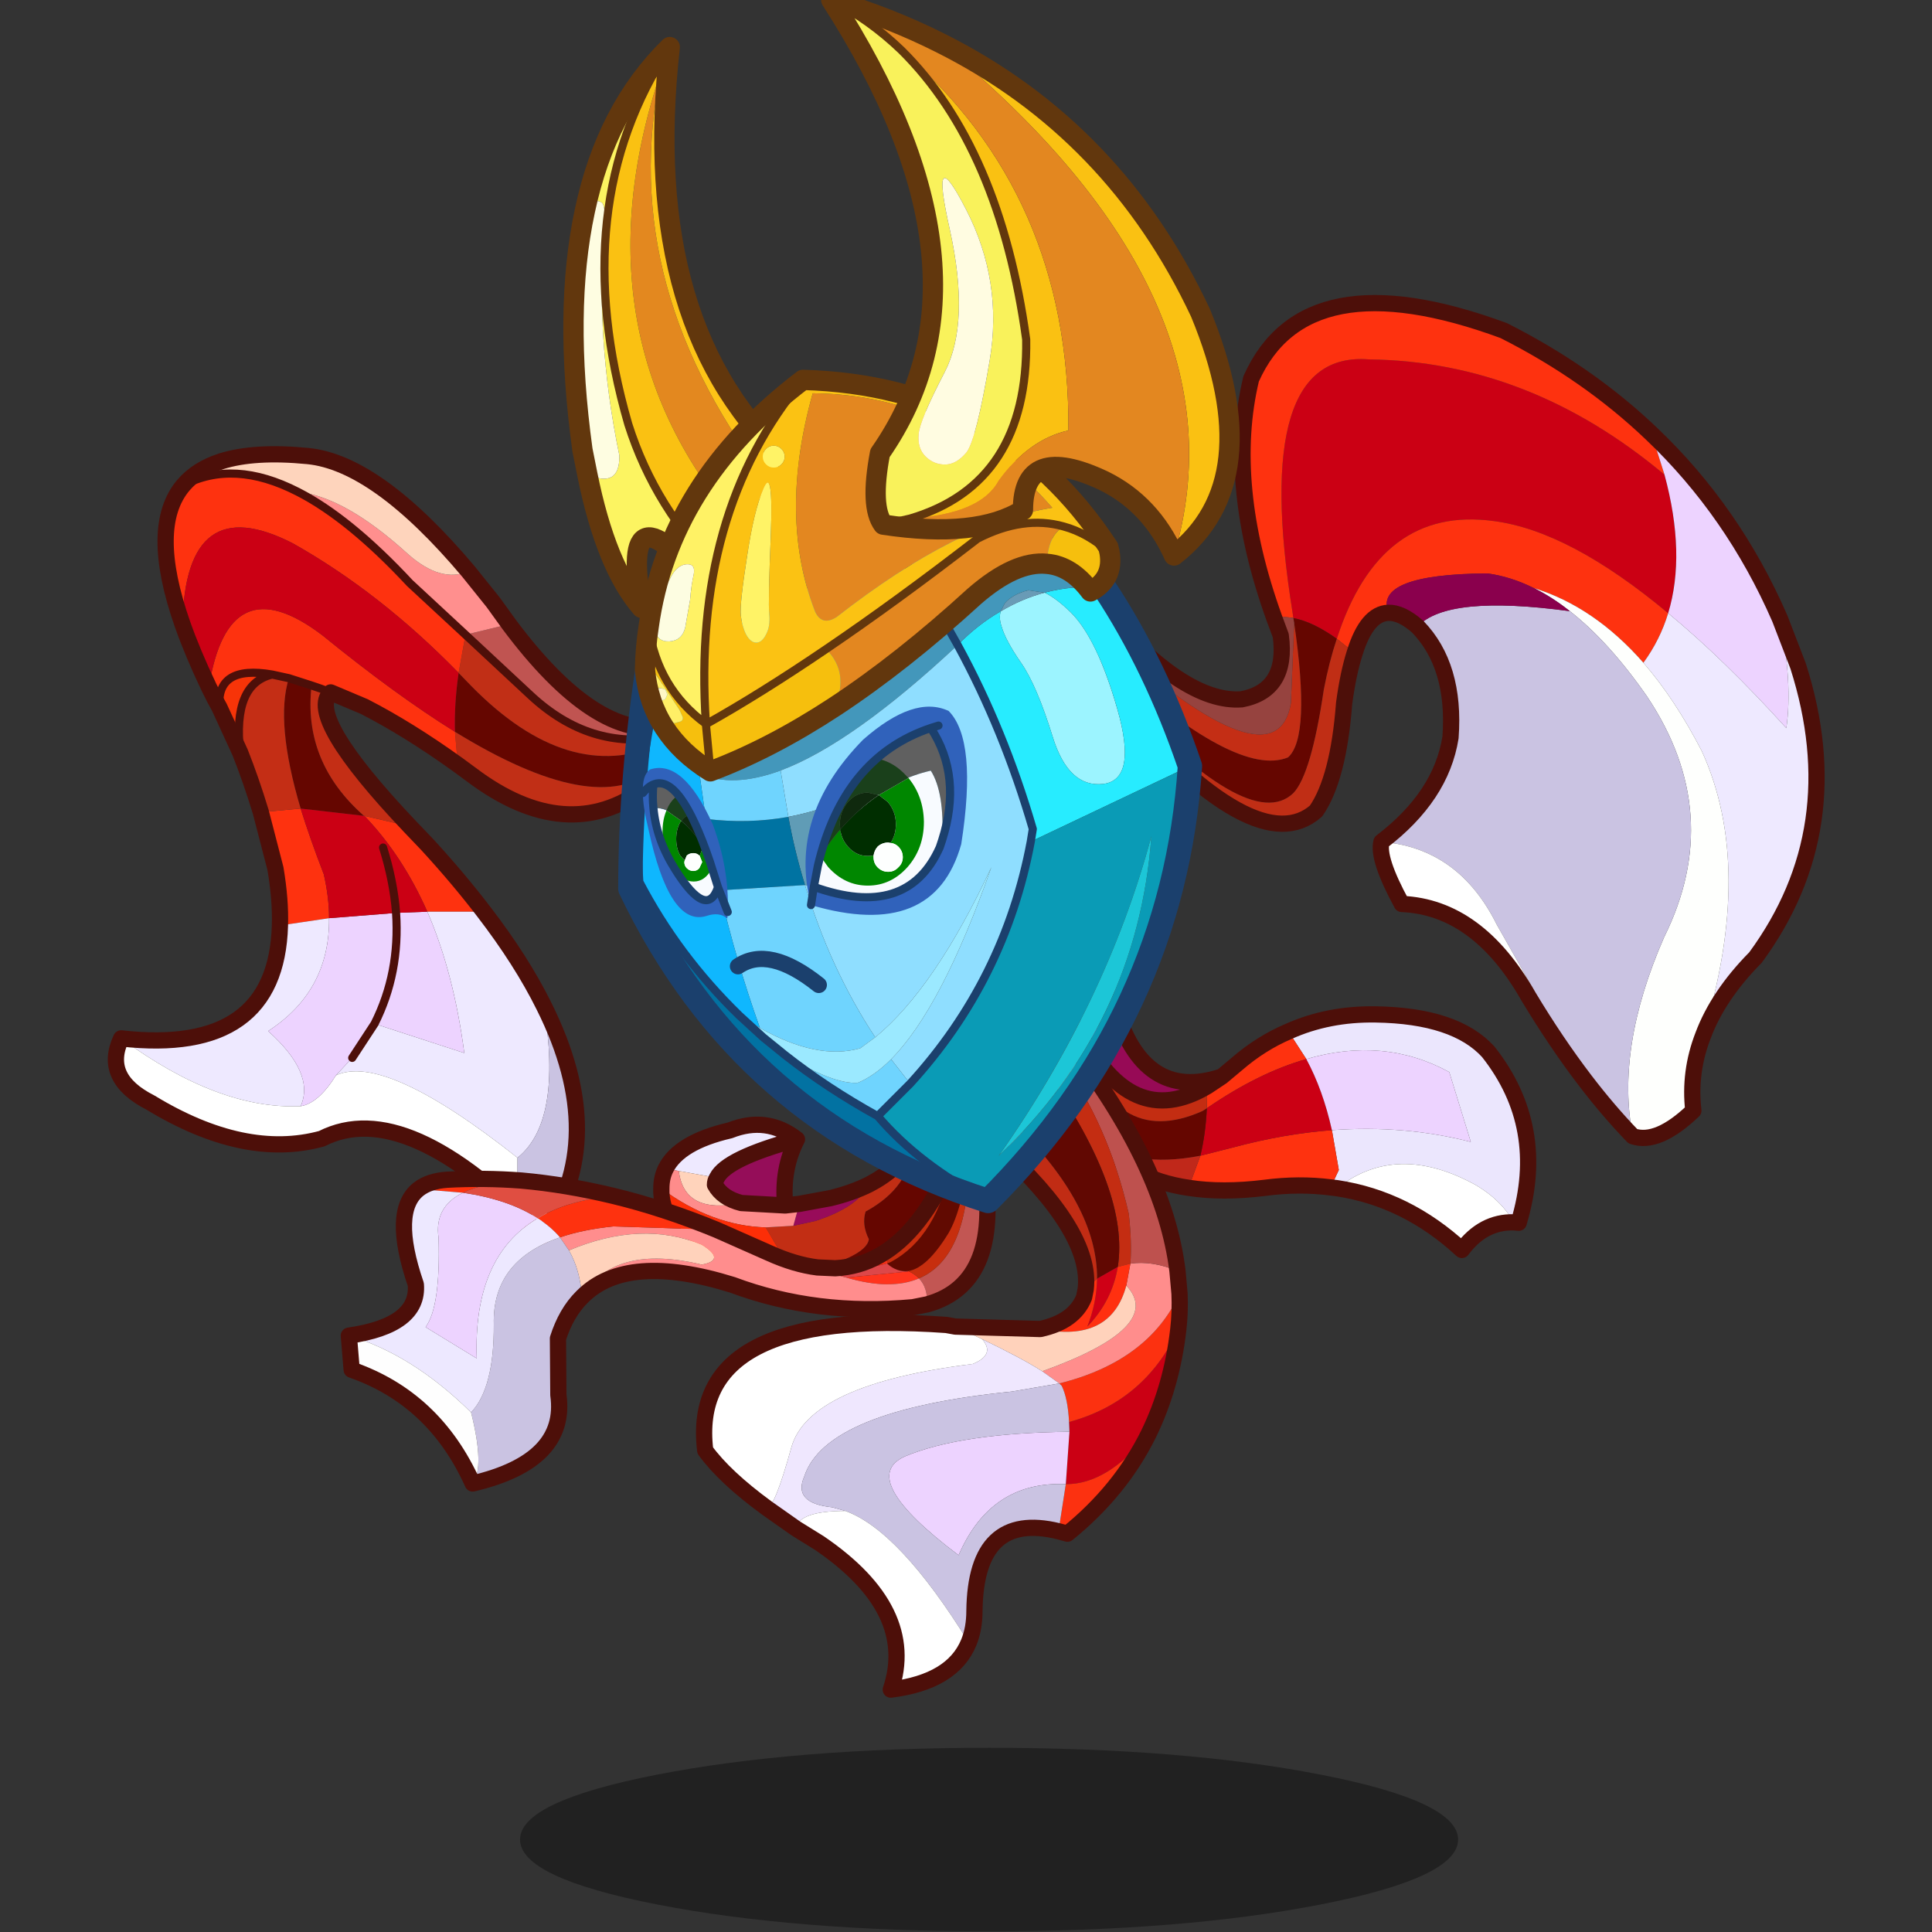<svg xmlns:ffdec="https://www.free-decompiler.com/flash" xmlns:xlink="http://www.w3.org/1999/xlink" ffdec:objectType="frame" height="90" width="90" xmlns="http://www.w3.org/2000/svg"><rect width="100%" height="100%" fill="#333333" stroke="none"/><use ffdec:characterId="21" height="91.75" transform="translate(-.45 -.7)" width="90.45" xlink:href="#a"/><defs><g id="a" transform="translate(.45 .7)"><use ffdec:characterId="5" height="90" width="90" xlink:href="#b"/><use ffdec:characterId="20" height="154.7" transform="matrix(.593 0 0 .593 -.443 -.712)" width="144.65" xlink:href="#c"/></g><g id="c" transform="translate(9.85 1.2)"><use ffdec:characterId="6" height="22.6" transform="translate(31.75 137.3) scale(.638)" width="115.5" xlink:href="#d"/><use ffdec:characterId="7" height="33.1" transform="translate(73.612 77.712) scale(.638)" width="59.5" xlink:href="#e"/><use ffdec:characterId="8" height="21.35" transform="translate(42.212 87.712) scale(.638)" width="39.65" xlink:href="#f"/><use ffdec:characterId="9" height="98.25" transform="translate(-.638 35.062) scale(.638)" width="69.7" xlink:href="#g"/><use ffdec:characterId="10" height="43.75" transform="translate(17.662 89.262) scale(.638)" width="80.65" xlink:href="#h"/><use ffdec:characterId="11" height="81.75" transform="translate(45.562 81.212) scale(.638)" width="60.6" xlink:href="#i"/><use ffdec:characterId="12" height="104.8" transform="translate(76.612 23.162) scale(.638)" width="90.3" xlink:href="#j"/><use ffdec:characterId="13" height="71.55" transform="translate(35.152 2.902) scale(.638)" width="29.55" xlink:href="#k"/><use ffdec:characterId="14" height="103.85" transform="translate(39.46 29.045) scale(.638)" width="71.9" xlink:href="#l"/><use ffdec:characterId="15" height="21.2" transform="translate(42.166 57.192) scale(.638)" width="36.65" xlink:href="#m"/><clipPath id="n" transform="translate(41.4 55.5) scale(.638)"><path d="m36.85 16.45-.3.9q-4 8.95-15.5 4.85l.5-2.6Q27 9.8 35.45 7.9q1.7 2.7 1.4 8.55M8.25 19.1l1 3.15Q7.9 26.3 4 20.1q-2.35-3.7-2.7-7.6 3.4-.25 6.95 6.6" fill="#f8fbff" fill-rule="evenodd"/><path d="M21.55 19.6Q24.7 6.25 35.45 2.65q3.9 5.95 1.4 13.8.3-5.85-1.4-8.55Q27 9.8 21.55 19.6m-13.3-.5Q4.7 12.25 1.3 12.5q-.15-1.45 0-2.9 3.25-1.35 6.95 9.5" fill="#606060" fill-rule="evenodd"/></clipPath><g clip-path="url(#n)"><use ffdec:characterId="16" height="15.75" transform="translate(42.932 59.522) scale(.638)" width="32.2" xlink:href="#o"/></g><use ffdec:characterId="17" height="26.1" transform="translate(41.08 55.5) scale(.638)" width="40.4" xlink:href="#p"/><use ffdec:characterId="18" height="70.9" transform="translate(55.402 -.798) scale(.638)" width="51.55" xlink:href="#q"/></g><g id="e"><path d="M28 4.2Q32.9 2 38.75 2.1q9.8.15 13.85 4.6 7.3 9.25 3.75 21.05l-.6-.05q-1.55-2.75-4.7-4.6-9.75-5.35-17.05.4l-.8-.1 1-2.15-.85-4.9q8.95-.65 17.1 1.45L47.8 9.2q-8.05-4.4-17.6-1.6L28 4.2" fill="#ebe6fd" fill-rule="evenodd" transform="translate(1 1)"/><path d="M55.75 27.7q-3.8-.1-6.4 3.4-6.8-6.3-15.35-7.6 7.3-5.75 17.05-.4 3.15 1.85 4.7 4.6" fill="#fff" fill-rule="evenodd" transform="translate(1 1)"/><path d="m19.8 9.75 1.85-1.55q2.95-2.55 6.35-4l2.2 3.4q-5.85 1.65-12.25 6.05l.05-2.7 1.8-1.2M33.2 23.4q-3.9-.5-8.1.05-5.25.65-9.4 0l1.45-3.95 3.95-1q6.3-1.7 12.25-2.15l.85 4.9-1 2.15" fill="#fe320f" fill-rule="evenodd" transform="translate(1 1)"/><path d="M30.2 7.6q2.05 3.8 3.15 8.75-5.95.45-12.25 2.15l-3.95 1q.65-2.65.8-5.85 6.4-4.4 12.25-6.05" fill="#cb0014" fill-rule="evenodd" transform="translate(1 1)"/><path d="M33.35 16.35q-1.1-4.95-3.15-8.75 9.55-2.8 17.6 1.6l2.65 8.6q-8.15-2.1-17.1-1.45" fill="#edd3ff" fill-rule="evenodd" transform="translate(1 1)"/><path d="M6.6 1q3.45 12 13.2 8.75l-1.8 1.2Q8.6 16.55 2.3 4.1L6.6 1" fill="#970a56" fill-rule="evenodd" transform="translate(1 1)"/><path d="m4.4 17.25-.15-.2q-1.05-1.4-1.8-3.1L0 5.7l2-1.4Q6.3 18.95 17.4 14l.55-.35q-.15 3.2-.8 5.85-8.6 1.65-12.75-2.25" fill="#650600" fill-rule="evenodd" transform="translate(1 1)"/><path d="m2 4.3.3-.2Q8.6 16.55 18 10.95l-.05 2.7-.55.35Q6.3 18.95 2 4.3" fill="#c32d12" fill-rule="evenodd" transform="translate(1 1)"/><path d="M15.7 23.45q-7.45-1.1-11.3-6.2 4.15 3.9 12.75 2.25l-1.45 3.95" fill="#c0281a" fill-rule="evenodd" transform="translate(1 1)"/><path d="m7.3 1 .3 1q3.45 12 13.2 8.75l1.85-1.55q2.95-2.55 6.35-4Q33.9 3 39.75 3.1q9.8.15 13.85 4.6 7.3 9.25 3.75 21.05l-.6-.05q-3.8-.1-6.4 3.4-6.8-6.3-15.35-7.6l-.8-.1q-3.9-.5-8.1.05-5.25.65-9.4 0-7.45-1.1-11.3-6.2m-.15-.2q-1.05-1.4-1.8-3.1L1 6.7l2-1.4.3-.2L7.6 2M19 11.95l1.8-1.2m-1.8 1.2Q9.6 17.55 3.3 5.1" fill="none" stroke="#4d0f09" stroke-linecap="round" stroke-linejoin="round" stroke-width="2"/></g><g id="f"><path d="m30.9 2.6.95-1.9 5.8 4.65q-2.7 15.2-18.05 13.9l-2.85.1-.5-.9q9-2 9.3-4.35-.9-1.8-.4-3.4 5.5-3 5.75-8.1" fill="#650600" fill-rule="evenodd" transform="translate(1 1)"/><path d="M25.6 7.35q3.45-1.8 5.3-4.75-.25 5.1-5.75 8.1-.5 1.6.4 3.4-.3 2.35-9.3 4.35l-3.4-5.8 3.4-.2 2.75-.6q5.2-1.7 6.6-4.5" fill="#c22e14" fill-rule="evenodd" transform="translate(1 1)"/><path d="m17 9.75 3.8-.7q2.7-.65 4.8-1.7-1.4 2.8-6.6 4.5l-2.75.6.75-2.7" fill="#980b5a" fill-rule="evenodd" transform="translate(1 1)"/><path d="M16.7 1.8q-1.9 3.7-1.45 8.15l-5.4-.3Q7.5 9.05 6.6 7.4q0-.45.25-.85 1.2-2.4 9.85-4.75" fill="#950d59" fill-rule="evenodd" transform="translate(1 1)"/><path d="M.55 5.4Q2.2 2.15 8.45.7 13-1.1 16.7 1.8 8.05 4.15 6.85 6.55l-4.7-.85-1.6-.3" fill="#eee9ff" fill-rule="evenodd" transform="translate(1 1)"/><path d="M6.85 6.55q-.25.4-.25.85.9 1.65 3.25 2.25Q2.8 11.1 2.15 5.7l4.7.85" fill="#ffd3bb" fill-rule="evenodd" transform="translate(1 1)"/><path d="M0 7.85Q0 6.5.55 5.4l1.6.3q.65 5.4 7.7 3.95l5.4.3 1.75-.2-.75 2.7-3.4.2Q6.2 12.45 0 7.85" fill="#fe8c8b" fill-rule="evenodd" transform="translate(1 1)"/><path d="M16.75 19.35Q2.4 19.35.3 10.1-.05 8.9 0 7.85q6.2 4.6 12.85 4.8l3.4 5.8.5.9" fill="#fc2e07" fill-rule="evenodd" transform="translate(1 1)"/><path d="m31.9 3.6.95-1.9 5.8 4.65q-2.7 15.2-18.05 13.9l-2.85.1Q3.4 20.35 1.3 11.1.95 9.9 1 8.85q0-1.35.55-2.45 1.65-3.25 7.9-4.7Q14-.1 17.7 2.8q-1.9 3.7-1.45 8.15l1.75-.2 3.8-.7q2.7-.65 4.8-1.7 3.45-1.8 5.3-4.75m-21.05 7.05 5.4.3m-8.4-3.4q-.25.4-.25.85.9 1.65 3.25 2.25m-3-3.1q1.2-2.4 9.85-4.75" fill="none" stroke="#4d0f09" stroke-linecap="round" stroke-linejoin="round" stroke-width="2"/></g><g id="g"><path d="m21.3 27.55 2.8.9q-1.1 9.4 6.45 16.05l-7.8-.9Q19.6 33 21.3 27.55m45.85 8.1-.85 3.1q-7.15 6.1-24.55-4.6-.1-3.4.45-7.25l1.6 1.65q11.95 12.15 23.35 7.1" fill="#650600" fill-rule="evenodd" transform="translate(1 1)"/><path d="m43.05 22.2 5.35-1.3q10.7 14.35 19.3 12.6l-.3 1.25q-9 1.75-16.35-5.1l-8-7.45" fill="#c05451" fill-rule="evenodd" transform="translate(1 1)"/><path d="m42.1 38.2-.35-4.05q17.4 10.7 24.55 4.6l-.5 1.9Q56.2 48.3 44.55 40l-2.45-1.8m25.3-3.45-.25.9q-11.4 5.05-23.35-7.1l-1.6-1.65.85-4.7 8 7.45q7.35 6.85 16.35 5.1" fill="#c12f16" fill-rule="evenodd" transform="translate(1 1)"/><path d="M22.4 4.6q6.35 3.25 13.8 11.25l6.85 6.35-.85 4.7Q32.55 17 21.8 10.95 8.55 4.15 8.2 20.9 4 8.9 8.3 3.8q6.2-3.25 14.1.8m19.7 33.6q-6.05-4.35-11.5-7.15l-4.15-1.75q-1.25-.5-2.35-.85l-2.8-.9-2.05-.45q-6.9-1.2-6.5 4.05l-.6-1.1-.7-1.4q2.4-15.15 13.95-6.4 9.1 7.4 16.35 11.9l.35 4.05m-5.9 7.6 2.15 2.25q3.9 4.25 6.95 8.25h-6.95q-3.05-6.9-7.75-11.8l5.6 1.3M20.2 58q.1-3.15-.55-7l-1.8-6.95 4.9-.45q1.15 3.7 2.85 8.1.65 2.85.65 5.4l-6.05.9" fill="#fe320f" fill-rule="evenodd" transform="translate(1 1)"/><path d="M45.3 56.3q4.65 6.05 7.4 11.6 2.3 14.25-3.25 18.7Q33.1 73.65 27.1 76.45l2-2.15 2.75-4.2 11.05 3.6q-1.3-9.9-4.55-17.4h6.95M.65 71.9Q19.75 74.05 20.2 58l6.05-.9q.1 8.95-7.5 13.9 5.8 5.2 4 9.25Q12.6 80.7.65 71.9" fill="#eee9ff" fill-rule="evenodd" transform="translate(1 1)"/><path d="M52.45 96.25q-16.7-17.3-27.1-12-9.5 2.6-21.1-4.45-5.9-3-3.6-7.9 11.95 8.8 22.1 8.35 2.2-.35 4.35-3.8 6-2.8 22.35 10.15v4.65l3 5" fill="#fff" fill-rule="evenodd" transform="translate(1 1)"/><path d="m26.25 57.1 8.25-.65 3.85-.15q3.25 7.5 4.55 17.4l-11.05-3.6-2.75 4.2-2 2.15q-2.15 3.45-4.35 3.8 1.8-4.05-4-9.25 7.6-4.95 7.5-13.9m5.6 13Q35 63.85 34.5 56.45q.5 7.4-2.65 13.65" fill="#edd3ff" fill-rule="evenodd" transform="translate(1 1)"/><path d="M41.75 34.15q-7.25-4.5-16.35-11.9-11.55-8.75-13.95 6.4-2-4.2-3.25-7.75.35-16.75 13.6-9.95Q32.55 17 42.2 26.9q-.55 3.85-.45 7.25M30.55 44.5h.05q4.7 4.9 7.75 11.8l-3.85.15-8.25.65q0-2.55-.65-5.4-1.7-4.4-2.85-8.1l7.8.9m2.35 3.9q1.3 4.15 1.6 8.05-.3-3.9-1.6-8.05" fill="#cb0014" fill-rule="evenodd" transform="translate(1 1)"/><path d="m19.25 27.1 2.05.45Q19.6 33 22.75 43.6l-4.9.45q-1.2-3.95-2.55-7.35-.95-8.45 3.95-9.6m4.85 1.35q1.1.35 2.35.85-3.1 2.95 9.75 16.5l-5.6-1.3h-.05Q23 37.85 24.1 28.45" fill="#c42e15" fill-rule="evenodd" transform="translate(1 1)"/><path d="M12.75 31.15q-.4-5.25 6.5-4.05-4.9 1.15-3.95 9.6l-2.55-5.55" fill="#f73408" fill-rule="evenodd" transform="translate(1 1)"/><path d="M22.4 4.6q5.8.6 13.55 7.65 4.05 3.6 7.45 2.15l3.05 3.8 1.95 2.7-5.35 1.3-6.85-6.35q-7.45-8-13.8-11.25" fill="#ff8f8e" fill-rule="evenodd" transform="translate(1 1)"/><path d="M43.4 14.4q-3.4 1.45-7.45-2.15Q28.2 5.2 22.4 4.6 14.5.55 8.3 3.8q1.7-2 4.65-2.95 4.1-1.3 10.7-.65 8.5.85 19.75 14.2" fill="#fed4bc" fill-rule="evenodd" transform="translate(1 1)"/><path d="M52.7 67.9q8.25 16.5-.25 28.35l-3-5V86.6Q55 82.15 52.7 67.9" fill="#cac3e2" fill-rule="evenodd" transform="translate(1 1)"/><path d="m49.4 21.9-1.95-2.7-3.05-3.8Q33.15 2.05 24.65 1.2q-6.6-.65-10.7.65Q11 2.8 9.3 4.8 5 9.9 9.2 21.9q1.25 3.55 3.25 7.75l.7 1.4.6 1.1 2.55 5.55q1.35 3.4 2.55 7.35l1.8 6.95q.65 3.85.55 7-.45 16.05-19.55 13.9-2.3 4.9 3.6 7.9 11.6 7.05 21.1 4.45 10.4-5.3 27.1 12 8.5-11.85.25-28.35-2.75-5.55-7.4-11.6-3.05-4-6.95-8.25L37.2 46.8q-12.85-13.55-9.75-16.5l4.15 1.75q5.45 2.8 11.5 7.15l2.45 1.8q11.65 8.3 21.25.65l.5-1.9.85-3.1.25-.9.3-1.25q-8.6 1.75-19.3-12.6" fill="none" stroke="#4d0f09" stroke-linecap="round" stroke-linejoin="round" stroke-width="2"/><path d="M22.4 4.6q6.35 3.25 13.8 11.25l6.85 6.35 8 7.45q7.35 6.85 16.35 5.1M8.3 3.8q6.2-3.25 14.1.8m-9.65 26.55q-.4-5.25 6.5-4.05l2.05.45 2.8.9q1.1.35 2.35.85M15.3 36.7q-.95-8.45 3.95-9.6M34.5 56.45q-.3-3.9-1.6-8.05m-1.05 21.7-2.75 4.2m5.4-17.85q.5 7.4-2.65 13.65" fill="none" stroke="#4d0f09" stroke-linecap="round" stroke-linejoin="round" transform="translate(1 1)"/></g><g id="h"><path d="m76.35 1.3 1.65.55q2.8 15.2-6.8 17.85.1-2.05-1-3.2 6.25-2.65 6.15-15.2" fill="#c25653" fill-rule="evenodd" transform="translate(1 1)"/><path d="M74.15 2.4 75.1 0l1.25 1.3q-.75 6.55-2.5 9.6-2.65 4.35-5 4.7-1.35.15-2.55-.9l.4-.2q5.8-3.1 7.45-12.1" fill="#610a01" fill-rule="evenodd" transform="translate(1 1)"/><path d="m61.25 16.4 7.6-.75.05-.05q.75.35 1.3.9-3.5 1.5-8.95-.1" fill="#ff341d" fill-rule="evenodd" transform="translate(1 1)"/><path d="M65.3 13.7q5.2-2.9 8.85-11.3-1.65 9-7.45 12.1l-.4.15q0-1-1-.95m3.55 1.9q2.35-.35 5-4.7 1.75-3.05 2.5-9.6.1 12.55-6.15 15.2-.55-.55-1.3-.9h-.05" fill="#c72e0e" fill-rule="evenodd" transform="translate(1 1)"/><path d="M59.9 15.25q2.9-.15 5.4-1.55 1-.05 1 .95-3.05.85-6.4.6" fill="#f63015" fill-rule="evenodd" transform="translate(1 1)"/><path d="m57.7 15.15 2.2.1q3.35.25 6.4-.6v.05q1.2 1.05 2.55.9v.05l-7.6.75-.6-.15-2.95-1.1" fill="#dd4749" fill-rule="evenodd" transform="translate(1 1)"/><path d="m71.2 19.7-1.75.35q-11.9 1.1-22.2-2.75-13-4.05-18.5 1.45 3.85-6.55 14.7-3.95 3.05-.55 0-2.45-7.4-3.05-16.35.7l-1.1-1.6q2.75-.95 6.55-1.35l12.7.4 6.55 2.9q3.1 1.4 5.9 1.75l2.95 1.1.6.15q5.45 1.6 8.95.1 1.1 1.15 1 3.2" fill="#ff8d8d" fill-rule="evenodd" transform="translate(1 1)"/><path d="m28.75 18.75-.05.05q-.2-3.3-1.6-5.75 8.95-3.75 16.35-.7 3.05 1.9 0 2.45-10.85-2.6-14.7 3.95" fill="#ffd2bb" fill-rule="evenodd" transform="translate(1 1)"/><path d="M8.6 5.5q1.3-1 3.5-1.15 4.5-.25 9.15.1-4.65.25-7.2 1.5L8.6 5.5m24 .85q6.2 1.5 12.65 4.15l-12.7-.4q-3.8.4-6.55 1.35-1.15-1.35-2.75-2.35Q27 6.85 32.6 6.35" fill="#fe320f" fill-rule="evenodd" transform="translate(1 1)"/><path d="M28.7 18.8q-1.95 1.95-2.95 5.1l.05 6.95q1.15 8.15-10.55 10.9 1.5-2-.2-8.75 2.85-3 2.8-10.85-.2-7.85 8.15-10.7l1.1 1.6q1.4 2.45 1.6 5.75" fill="#cac3e2" fill-rule="evenodd" transform="translate(1 1)"/><path d="M0 23.55q8.65-1.25 8.25-6.3Q5.15 8.2 8.6 5.5l5.45.45q-3.55 1.75-3 5.55.25 8.5-1.6 11l6.3 3.85Q15.3 13.8 23.25 9.1q1.6 1 2.75 2.35-8.35 2.85-8.15 10.7Q17.9 30 15.05 33 7.8 25.85 0 23.55" fill="#ede8ff" fill-rule="evenodd" transform="translate(1 1)"/><path d="M14.05 5.95q5.7.85 9.2 3.15-7.95 4.7-7.5 17.25l-6.3-3.85q1.85-2.5 1.6-11-.55-3.8 3-5.55" fill="#edd3ff" fill-rule="evenodd" transform="translate(1 1)"/><path d="M21.25 4.45q5.55.5 11.35 1.9-5.6.5-9.35 2.75-3.5-2.3-9.2-3.15 2.55-1.25 7.2-1.5" fill="#e04e41" fill-rule="evenodd" transform="translate(1 1)"/><path d="M15.25 41.75q-4.7-10.45-14.9-14L0 23.55q7.8 2.3 15.05 9.45 1.7 6.75.2 8.75" fill="#fefefe" fill-rule="evenodd" transform="translate(1 1)"/><path d="M75.15 3.4 76.1 1l1.25 1.3 1.65.55q2.8 15.2-6.8 17.85l-1.75.35q-11.9 1.1-22.2-2.75-13-4.05-18.5 1.45l-.05.05q-1.95 1.95-2.95 5.1l.05 6.95q1.15 8.15-10.55 10.9-4.7-10.45-14.9-14L1 24.55q8.65-1.25 8.25-6.3Q6.15 9.2 9.6 6.5q1.3-1 3.5-1.15 4.5-.25 9.15.1 5.55.5 11.35 1.9 6.2 1.5 12.65 4.15l6.55 2.9q3.1 1.4 5.9 1.75l2.2.1q2.9-.15 5.4-1.55 5.2-2.9 8.85-11.3z" fill="none" stroke="#4d0f09" stroke-linecap="round" stroke-linejoin="round" stroke-width="2"/></g><g id="i"><path d="M58.4 35.4q-.8 7-3.65 12.85-5.1 6.25-10.2 6.2L45 48l-.05-1.2q9.35-2.55 13.45-11.4" fill="#cb0014" fill-rule="evenodd" transform="translate(1 1)"/><path d="M58.55 31q.1 2.2-.15 4.4-4.1 8.85-13.45 11.4-.15-2.9-.9-4.45l-.3-.3q11-2.75 14.8-11.05m-3.8 17.25q-3.45 7-10 12.3l-1.1-.3.9-5.8q5.1.05 10.2-6.2" fill="#fc3110" fill-rule="evenodd" transform="translate(1 1)"/><path d="m58.3 28.2.25 2.8q-3.8 8.3-14.8 11.05l-2.1-1.5Q56.8 35.1 52 30l.5-2.7q2.65-.4 5.8.9" fill="#ff8d8c" fill-rule="evenodd" transform="translate(1 1)"/><path d="M43.75 1.75 44.9 0q11.8 15.2 13.4 28.2-3.15-1.3-5.8-.9.2-2.65-.2-6.15-2.45-10.85-8.55-19.4" fill="#be514e" fill-rule="evenodd" transform="translate(1 1)"/><path d="m42.25 3.9 1.5-2.15q6.1 8.55 8.55 19.4.4 3.5.2 6.15l-1.55.4q1.45-9.3-8.7-23.8" fill="#c42d12" fill-rule="evenodd" transform="translate(1 1)"/><path d="m38.1 9.95 4.15-6.05q10.15 14.5 8.7 23.8l-2.55 1.45q.05-9.1-10.3-19.2" fill="#610802" fill-rule="evenodd" transform="translate(1 1)"/><path d="M47 30.45q.85-7.05-10.85-17.7l1.95-2.8q10.35 10.1 10.3 19.2l-1.4 1.3" fill="#c12c14" fill-rule="evenodd" transform="translate(1 1)"/><path d="M50.95 27.7q-.7 4.2-3.75 7.35 1.15-2.9 1.2-5.9l2.55-1.45" fill="#cf0016" fill-rule="evenodd" transform="translate(1 1)"/><path d="M41.4 35.35q4.2-.9 5.4-3.9l.2-1 1.4-1.3q-.05 3-1.2 5.9 3.05-3.15 3.75-7.35l1.55-.4L52 30q-1.9 7.1-10.6 5.35" fill="#ff3010" fill-rule="evenodd" transform="translate(1 1)"/><path d="m30.95 35.05 10.45.3Q50.1 37.1 52 30q4.8 5.1-10.35 10.55-2.6-1.65-7.4-3.95l-3.3-1.55" fill="#ffd2bb" fill-rule="evenodd" transform="translate(1 1)"/><path d="m11.3 59.9-3.55-2.5q.95-.05 3-7.45 2.15-7.8 22.35-10.3 2.8-1.15 1.15-3.05 4.8 2.3 7.4 3.95l2.1 1.5-5.85 1Q15 45.35 12.35 53.5q-1.45 3.3 3.45 3.8l1.6.45q-5.7 0-6.1 2.15" fill="#efe7fe" fill-rule="evenodd" transform="translate(1 1)"/><path d="M44.55 54.45q-9.25-.4-13.2 8.75-12.55-9.45-6.65-12.15Q31.6 48.15 45 48l-.45 6.45" fill="#edd3ff" fill-rule="evenodd" transform="translate(1 1)"/><path d="M43.65 60.25q-10.2-2.5-10.35 9.8 0 2.2-.7 3.9-8.55-13.8-15.2-16.2l-1.6-.45q-4.9-.5-3.45-3.8Q15 45.35 37.9 43.05l5.85-1 .3.3q.75 1.55.9 4.45L45 48q-13.4.15-20.3 3.05-5.9 2.7 6.65 12.15 3.95-9.15 13.2-8.75l-.9 5.8" fill="#cac3e2" fill-rule="evenodd" transform="translate(1 1)"/><path d="M32.6 73.95q-2 4.85-9.6 5.8 3.3-9.8-8.8-18.05l-2.9-1.8q.4-2.15 6.1-2.15 6.65 2.4 15.2 16.2M7.75 57.4q-5.2-3.8-7.6-7.1Q-2 32.6 29.85 34.85l1.1.2 3.3 1.55q1.65 1.9-1.15 3.05-20.2 2.5-22.35 10.3-2.05 7.4-3 7.45" fill="#fff" fill-rule="evenodd" transform="translate(1 1)"/><path d="m59.3 29.2.25 2.8q.1 2.2-.15 4.4-.8 7-3.65 12.85-3.45 7-10 12.3l-1.1-.3q-10.2-2.5-10.35 9.8 0 2.2-.7 3.9-2 4.85-9.6 5.8 3.3-9.8-8.8-18.05l-2.9-1.8-3.55-2.5q-5.2-3.8-7.6-7.1Q-1 33.6 30.85 35.85l1.1.2 10.45.3q4.2-.9 5.4-3.9l.2-1q.85-7.05-10.85-17.7l1.95-2.8 4.15-6.05 1.5-2.15L45.9 1q11.8 15.2 13.4 28.2z" fill="none" stroke="#4d0f09" stroke-linecap="round" stroke-linejoin="round" stroke-width="2"/></g><g id="j"><path d="M70.05 38.2Q57.9 28.05 48.55 26.85q-14-1.9-19.3 14.5-2.95-2.1-5.35-2.55l-.1-.7Q18.6 5.75 33.25 6.95q19.7.25 36.35 14.2 2.65 9.8.45 17.05" fill="#cb0014" fill-rule="evenodd" transform="translate(1 1)"/><path d="M29.25 41.35q5.3-16.4 19.3-14.5 9.35 1.2 21.5 11.35-1 3.3-3.05 6.1-6.05-6.9-13.5-9.2-2.8-1.4-5.7-1.8-14.05.1-12.2 4.85-2.65.1-4.15 4.95l-2.2-1.75m40.35-20.2Q52.95 7.2 33.25 6.95 18.6 5.75 23.8 38.1l.1.7q-1.25-.25-2.35 0Q15.6 22.3 18.7 9.35 25.35-5.6 49.8 3.4 60.2 8.65 68 16.1l1.6 5.05" fill="#fe320f" fill-rule="evenodd" transform="translate(1 1)"/><path d="M70.05 38.2q2.2-7.25-.45-17.05L68 16.1q10.05 9.55 15.8 22.75 1.6 7.95.8 13.5-7.7-8.5-14.55-14.15" fill="#edd3ff" fill-rule="evenodd" transform="translate(1 1)"/><path d="M67 44.3q2.05-2.8 3.05-6.1 6.85 5.65 14.55 14.15.8-5.55-.8-13.5l2.25 5.85q6.4 20.05-5.25 35.9-4.6 4.65-6.45 9.6 6.35-20.75-.15-35-3.3-6.4-7.2-10.9" fill="#eee9ff" fill-rule="evenodd" transform="translate(1 1)"/><path d="M53.5 35.1q7.45 2.3 13.5 9.2 3.9 4.5 7.2 10.9 6.5 14.25.15 35-1.75 4.5-1.2 9.25-4.4 4.2-7.45 3.15-2.15-10.8 3.85-24.5 7.55-15.2-2.1-29.65-4.7-6.75-9.5-10.5-2.2-1.75-4.45-2.85" fill="#fefffd" fill-rule="evenodd" transform="translate(1 1)"/><path d="M65.7 102.6q-3-3.1-5.9-6.9L48.95 76.55q-4.7-9.45-14.2-10.2 7.35-5.6 8.5-12.85.65-8.8-4.05-13.65 3.6-3.95 18.75-1.9 4.8 3.75 9.5 10.5 9.65 14.45 2.1 29.65-6 13.7-3.85 24.5" fill="#cac3e2" fill-rule="evenodd" transform="translate(1 1)"/><path d="M35.6 38.15q-1.85-4.75 12.2-4.85 2.9.4 5.7 1.8 2.25 1.1 4.45 2.85-15.15-2.05-18.75 1.9-2-1.75-3.6-1.7" fill="#8a004d" fill-rule="evenodd" transform="translate(1 1)"/><path d="M59.8 95.7q-3.55-4.65-6.95-10.3-6.25-11-15.6-11.4-3.05-5.6-2.5-7.65 9.5.75 14.2 10.2L59.8 95.7" fill="#fff" fill-rule="evenodd" transform="translate(1 1)"/><path d="M23.9 38.8q2.4.45 5.35 2.55-.95 2.85-1.6 6.25-1.55 10.45-3.75 12.75-5.45 5.25-22.15-12.9l-.55-3.2q15.75 14.3 22.05 11.7 2.8-2.5.75-16.55l-.1-.6" fill="#650600" fill-rule="evenodd" transform="translate(1 1)"/><path d="m29.25 41.35 2.2 1.75q-.8 2.5-1.3 6.2-.7 9.25-3.45 13.25Q19.4 69 2 48.95l-.25-1.5q16.7 18.15 22.15 12.9 2.2-2.3 3.75-12.75.65-3.4 1.6-6.25" fill="#c02e15" fill-rule="evenodd" transform="translate(1 1)"/><path d="M24 39.4q2.05 14.05-.75 16.55-6.3 2.6-22.05-11.7l-.5-3.1q21.1 18.8 22.9 8.1l.4-9.85" fill="#c42e15" fill-rule="evenodd" transform="translate(1 1)"/><path d="M21.55 38.8q1.1-.25 2.35 0l.1.6-.4 9.85q-1.8 10.7-22.9-8.1l-.7-4q10.35 12.2 17.55 11.65 5.7-1.1 4.8-7.85l-.8-2.15" fill="#96433f" fill-rule="evenodd" transform="translate(1 1)"/><path d="M32.45 44.1q1.5-4.85 4.15-4.95 1.6-.05 3.6 1.7 4.7 4.85 4.05 13.65-1.15 7.25-8.5 12.85-.55 2.05 2.5 7.65 9.35.4 15.6 11.4 3.4 5.65 6.95 10.3 2.9 3.8 5.9 6.9 3.05 1.05 7.45-3.15-.55-4.75 1.2-9.25 1.85-4.95 6.45-9.6 11.65-15.85 5.25-35.9l-2.25-5.85Q79.05 26.65 69 17.1 61.2 9.65 50.8 4.4q-24.45-9-31.1 5.95-3.1 12.95 2.85 29.45l.8 2.15q.9 6.75-4.8 7.85-7.2.55-17.55-11.65l.7 4 .5 3.1.55 3.2.25 1.5Q20.4 70 27.7 63.55q2.75-4 3.45-13.25.5-3.7 1.3-6.2z" fill="none" stroke="#4d0f09" stroke-linecap="round" stroke-linejoin="round" stroke-width="2"/></g><g id="k"><path d="M10.8 2.9Q5.05 29.75 24.95 54.85L21.3 60.1Q-.35 36.05 10.8 2.9" fill="#e3881f" fill-rule="evenodd" transform="translate(1.25 1.25)"/><path d="M18.1 64.8q-8.05-7.95-11.35-18.35Q-1.05 19.5 11.85 0l-.9 2.55-.15.35Q-.35 36.05 21.3 60.1l-3.2 4.7" fill="#fac112" fill-rule="evenodd" transform="translate(1.25 1.25)"/><path d="m10.8 2.9.15-.35.9-2.55q-3.9 34.9 15.2 51.7l-2.1 3.15Q5.05 29.75 10.8 2.9" fill="#fdc317" fill-rule="evenodd" transform="translate(1.25 1.25)"/><path d="M1.7 52.6q4 1.8 3.95-2.3-3.1-14.85-1.8-29.8-.1-1.3-.45-1.4-.95-.55-2 1.05Q4.05 7.65 11.85 0q-12.9 19.5-5.1 46.45 3.3 10.4 11.35 18.35l-1.45 2.1Q5.5 52.85 8.4 69.05 4 64 1.7 52.6" fill="#fcf461" fill-rule="evenodd" transform="translate(1.25 1.25)"/><path d="M1.4 20.15q1.05-1.6 2-1.05.35.1.45 1.4-1.3 14.95 1.8 29.8.05 4.1-3.95 2.3l-.6-3q-2.35-17.1.3-29.45" fill="#fefde1" fill-rule="evenodd" transform="translate(1.25 1.25)"/><path d="M18.1 64.8q-8.05-7.95-11.35-18.35Q-1.05 19.5 11.85 0" fill="none" stroke="#62370d" stroke-linecap="round" stroke-linejoin="round" transform="translate(1.25 1.25)"/><path d="M2.95 53.85q2.3 11.4 6.7 16.45-2.9-16.2 8.25-2.15l1.45-2.1 3.2-4.7 3.65-5.25 2.1-3.15Q9.2 36.15 13.1 1.25 5.3 8.9 2.65 21.4 0 33.75 2.35 50.85l.6 3z" fill="none" stroke="#62370d" stroke-linecap="round" stroke-linejoin="round" stroke-width="2.5"/></g><g id="l"><path d="M52.6 75.25q2.6-1.55 5.4-2.3 1.4.65 3.2 2.4 3.25 3.2 5.75 11.9t-1.7 9.25q-4.3.5-6.25-5.8-1.95-6.3-3.85-9.05-1.95-2.8-2.45-4.55-.35-1.05-.1-1.85" fill="#9cf4ff" fill-rule="evenodd" transform="translate(-5.5 -45.5)"/><path d="M58 72.95q-2.8.75-5.4 2.3l.5-1q.95-1.1 2.9-1.6l2 .3" fill="#699bb6" fill-rule="evenodd" transform="translate(-5.5 -45.5)"/><path d="M52.6 75.25q-.25.8.1 1.85.5 1.75 2.45 4.55 1.9 2.75 3.85 9.05 1.95 6.3 6.25 5.8 4.2-.55 1.7-9.25t-5.75-11.9q-1.8-1.75-3.2-2.4 3.5-.95 7.35-.6 6.35 9.6 10.55 21.95l-19.6 9.3.25-1.55Q53 89.85 47.3 79.4q2.5-2.55 5.3-4.15" fill="#27ecff" fill-rule="evenodd" transform="translate(-5.5 -45.5)"/><path d="M15.5 95.2q-3.8-1.8-5.9-7.1.8-4.15 2-8.45l26.7-13.9L53 58.1q6.95 6.15 12.35 14.25-3.85-.35-7.35.6l-2-.3q-1.95.5-2.9 1.6l-.5 1q-2.8 1.6-5.3 4.15-4-7.25-9-13.65 5 6.4 9 13.65-13 12.15-21.8 15.45-6 2.2-10 .35" fill="#4397bb" fill-rule="evenodd" transform="translate(-5.5 -45.5)"/><path d="m26.45 100.55-.95-5.7q8.8-3.3 21.8-15.45 5.7 10.45 9.25 22.65l-.25 1.55q-3.2 17.05-14.85 29.8l-2.35-3q6.25-6.3 12.35-23.65-6.95 14.9-14.3 20.95-5.55-8.4-8.65-18.75l8.2.65.75-13.2q-5.35 3.1-11 4.15" fill="#8fdeff" fill-rule="evenodd" transform="translate(-5.5 -45.5)"/><path d="M28.5 108.95q-1.25-4.05-2.05-8.4 5.65-1.05 11-4.15l-.75 13.2-8.2-.65" fill="#609cb6" fill-rule="evenodd" transform="translate(-5.5 -45.5)"/><path d="M18 109.6q-1-4.4-1.7-8.8 5.2.65 10.15-.25.8 4.35 2.05 8.4l-10.5.65" fill="#0073a2" fill-rule="evenodd" transform="translate(-5.5 -45.5)"/><path d="m18 109.6 10.5-.65q3.1 10.35 8.65 18.75l-1.85 1.35q-5.25 1.5-12.35-2.5-3-8.4-4.95-16.95m8.45-9.05q-4.95.9-10.15.25l-.8-5.6q4 1.85 10-.35l.95 5.7m11 36.85q-6.25-3.45-11.45-7.55 6 3.65 9 3.45 2.05-.85 4.1-2.9l2.35 3-4 4" fill="#6fd4fe" fill-rule="evenodd" transform="translate(-5.5 -45.5)"/><path d="M51.05 147.85q-8.55-4.5-13.6-10.45l4-4q11.65-12.75 14.85-29.8l19.6-9.3q-2 30.7-24.85 53.55m1.3-5.55q17.1-16.3 18.8-39.35-5.55 20.55-18.8 39.35" fill="#0a9bb6" fill-rule="evenodd" transform="translate(-5.5 -45.5)"/><path d="M52.35 142.3q13.25-18.8 18.8-39.35-1.7 23.05-18.8 39.35" fill="#1cc6d7" fill-rule="evenodd" transform="translate(-5.5 -45.5)"/><path d="M16.3 100.8q.7 4.4 1.7 8.8 1.95 8.55 4.95 16.95L20.4 125q-7.55-7.35-12.3-16.45-.65-9.7 1.5-20.45 2.1 5.3 5.9 7.1l.8 5.6" fill="#0fb7fe" fill-rule="evenodd" transform="translate(-5.5 -45.5)"/><path d="M9.6 88.1q-2.15 10.75-1.5 20.45 4.75 9.1 12.3 16.45l2.95 2.7 2.65 2.15q5.2 4.1 11.45 7.55 5.05 5.95 13.6 10.45Q20.75 138.2 7 109.4q0-13.65 2.35-28.6 1.15-.6 2.25-1.15-1.2 4.3-2 8.45" fill="#0272a2" fill-rule="evenodd" transform="translate(-5.5 -45.5)"/><path d="m20.4 125 2.55 1.55q7.1 4 12.35 2.5l1.85-1.35q7.35-6.05 14.3-20.95-6.1 17.35-12.35 23.65-2.05 2.05-4.1 2.9-3 .2-9-3.45l-2.65-2.15-2.95-2.7" fill="#9be9ff" fill-rule="evenodd" transform="translate(-5.5 -45.5)"/><path d="M9.6 88.1q-2.15 10.75-1.5 20.45 4.75 9.1 12.3 16.45l2.95 2.7 2.65 2.15q5.2 4.1 11.45 7.55l4-4q11.65-12.75 14.85-29.8l.25-1.55Q53 89.85 47.3 79.4q-4-7.25-9-13.65M9.6 88.1q.8-4.15 2-8.45m39.45 68.2q-8.55-4.5-13.6-10.45" fill="none" stroke="#1b406d" stroke-linecap="round" stroke-linejoin="round" transform="translate(-5.5 -45.5)"/><path d="M6.1 34.15Q5 34.7 3.85 35.3 1.5 50.25 1.5 63.9q13.75 28.8 44.05 38.45Q68.4 79.5 70.4 48.8q-4.2-12.35-10.55-21.95-5.4-8.1-12.35-14.25l-14.7 7.65-26.7 13.9z" fill="none" stroke="#1b406d" stroke-linecap="round" stroke-linejoin="round" stroke-width="3"/><path d="M58.3 69.4q-3.9-.4-8.95 4-8.85 8.1-17.2 13.6 1.85-4.2-1.05-7.1 8.55-5.8 18.65-13.6 5.65-2.9 10.6-1.5-2 1.2-2.05 4.6m-28.55 5.9q-4.55-11.7-.3-26.9 17.35.15 29.5 14.1Q47.3 64.3 32.4 75.95q-1.8 1.15-2.65-.65" fill="#e38720" fill-rule="evenodd" transform="translate(-5.5 -45.5)"/><path d="M28.25 46.75q24.55.7 37.6 20.6L66 68q-2.7-2.4-5.65-3.2-4.95-1.4-10.6 1.5-10.1 7.8-18.65 13.6-8.1 5.5-14.8 9.25v-.05q-1.75-26 11.95-42.35m-6.9 21.85q-.9 5.75-.75 7.15.15 1.35.65 2.35.55 1 1.25 1t1.2-1q.55-1 .4-2.5-.15-1.5.2-9.9.3-8.4-.9-5.6-1.2 2.75-2.05 8.5m3.3-13.75q-.55 0-.95.4-.4.4-.4.95 0 .55.4.95.4.4.95.4.55 0 .95-.4.4-.4.4-.95 0-.55-.4-.95-.4-.4-.95-.4m5.1 20.45q.85 1.8 2.65.65Q47.3 64.3 58.95 62.5 46.8 48.55 29.45 48.4q-4.25 15.2.3 26.9" fill="#fbc213" fill-rule="evenodd" transform="translate(-5.5 -45.5)"/><path d="M24.65 54.85q.55 0 .95.4.4.4.4.95 0 .55-.4.95-.4.4-.95.4-.55 0-.95-.4-.4-.4-.4-.95 0-.55.4-.95.4-.4.95-.4m-3.3 13.75q.85-5.75 2.05-8.5 1.2-2.8.9 5.6-.35 8.4-.2 9.9.15 1.5-.4 2.5-.5 1-1.2 1t-1.25-1q-.5-1-.65-2.35-.15-1.4.75-7.15" fill="#fff366" fill-rule="evenodd" transform="translate(-5.5 -45.5)"/><path d="M14.35 73.85q.15-1.85.45-3.15.25-1.3-.85-1.25-1.1.05-1.9 1.45-.75 1.35-1.4 3.15-.7 1.8-.55 3.4.1 1.55 1.7 1.5 1.55-.1 1.95-1.7l.6-3.4m-5.1 3.3q2.45-17.8 19-30.4Q14.55 63.1 16.3 89.1q-5.95-4.35-7.05-11.95" fill="#fff265" fill-rule="evenodd" transform="translate(-5.5 -45.5)"/><path d="m14.35 73.85-.6 3.4q-.4 1.6-1.95 1.7-1.6.05-1.7-1.5-.15-1.6.55-3.4.65-1.8 1.4-3.15.8-1.4 1.9-1.45 1.1-.05.85 1.25-.3 1.3-.45 3.15" fill="#fdfde1" fill-rule="evenodd" transform="translate(-5.5 -45.5)"/><path d="m10.1 86.15.5.95 1.05 1.5q.35.4.8.4l.75-.2q.3-.15.25-.5l-.4-.9-2.35-3.55q-2-3.05-1.4-.45l.8 2.75m22.05.85q-7.85 5.15-15.3 7.95Q9.55 90.4 8.8 82.5q.05-2.75.45-5.35 1.1 7.6 7.05 11.95v.05Q23 85.4 31.1 79.9q2.9 2.9 1.05 7.1M66 68q.55 3.25-2.35 4.8-2.35-3.15-5.35-3.4.05-3.4 2.05-4.6 2.95.8 5.65 3.2M16.85 94.95l-.55-5.8.55 5.8" fill="#f6bf0d" fill-rule="evenodd" transform="translate(-5.5 -45.5)"/><path d="m11.3 84.9-.55-.2q-.35 0-.6.2l-.2.6.2.55.6.25.55-.25.25-.55-.25-.6m-1.2 1.25-.8-2.75q-.6-2.6 1.4.45l2.35 3.55.4.9q.05.35-.25.5l-.75.2q-.45 0-.8-.4l-1.05-1.5-.5-.95" fill="#ffef66" fill-rule="evenodd" transform="translate(-5.5 -45.5)"/><path d="m11.3 84.9.25.6-.25.55-.55.25-.6-.25-.2-.55.2-.6q.25-.2.6-.2l.55.2" fill="#fff7c6" fill-rule="evenodd" transform="translate(-5.5 -45.5)"/><path d="M31.1 79.9q-8.1 5.5-14.8 9.25l.55 5.8m-.55-5.8v-.05q-5.95-4.35-7.05-11.95m51.1-12.35q2.95.8 5.65 3.2M31.1 79.9q8.55-5.8 18.65-13.6 5.65-2.9 10.6-1.5M16.3 89.1q-1.75-26 11.95-42.35" fill="none" stroke="#62370d" stroke-linecap="round" stroke-linejoin="round" transform="translate(-5.5 -45.5)"/><path d="M26.65 41.5q-7.85 5.15-15.3 7.95Q4.05 44.9 3.3 37q.05-2.75.45-5.35 2.45-17.8 19-30.4 24.55.7 37.6 20.6l.15.65q.55 3.25-2.35 4.8-2.35-3.15-5.35-3.4-3.9-.4-8.95 4Q35 36 26.65 41.5z" fill="none" stroke="#62370d" stroke-linecap="round" stroke-linejoin="round" stroke-width="2.5"/><path d="M14.75 73.45q3.8-2.6 9.95 2.3" fill="none" stroke="#1b406d" stroke-linecap="round" stroke-linejoin="round" stroke-width="2"/></g><g id="m" fill-rule="evenodd"><path d="m36.85 16.45-.3.9q-4 8.95-15.5 4.85l.5-2.6Q27 9.8 35.45 7.9q1.7 2.7 1.4 8.55M8.25 19.1l1 3.15Q7.9 26.3 4 20.1q-2.35-3.7-2.7-7.6 3.4-.25 6.95 6.6" fill="#f8fbff" transform="translate(-1.2 -2.65)"/><path d="M21.55 19.6Q24.7 6.25 35.45 2.65q3.9 5.95 1.4 13.8.3-5.85-1.4-8.55Q27 9.8 21.55 19.6m-13.3-.5Q4.7 12.25 1.3 12.5q-.15-1.45 0-2.9 3.25-1.35 6.95 9.5" fill="#606060" transform="translate(-1.2 -2.65)"/></g><g id="o" fill-rule="evenodd"><path d="m8.8 19.4-.3.55q-.85 1.6-2.25 1.6t-2.55-1.6q-1.1-1.6-1.25-3.85-.15-1.9.45-3.3l1.85 1.3-.15.15q-.5.85-.5 2.05 0 1.2.5 2.05l.55.6-.05.2q0 .45.3.75.35.35.8.35.45 0 .75-.35l.35-.75-.3-.75v-.05l.45-1.15 1.35 2.2M32.7 8.8q1.85 2.25 1.9 5.4 0 3.25-2 5.55-2.05 2.3-4.9 2.3-2.85 0-4.9-2.3l-.9-1.25q1.05-1.85 2.4-3.35.15 1.2.95 2.1 1 1.15 2.45 1.15l.7-.05v.2q0 .75.5 1.25.55.55 1.3.55t1.25-.55q.55-.5.55-1.25t-.55-1.3q-.4-.4-.95-.45.65-1 .65-2.3 0-1.6-1-2.75l-1.1-.85 3.65-2.1" fill="#008700" transform="translate(-2.4 -6.3)"/><path d="m7 18.4-.05-.05q-.3-.3-.75-.3t-.8.3l-.25.6-.55-.6q-.5-.85-.5-2.05 0-1.2.5-2.05l.15-.15q1.4 1.2 2.7 3.1L7 18.35v.05m22.05-7.5 1.1.85q1 1.15 1 2.75 0 1.3-.65 2.3l-.3-.05q-.75 0-1.3.5-.4.45-.5 1.1l-.7.05q-1.45 0-2.45-1.15-.8-.9-.95-2.1 2.1-2.45 4.75-4.25" fill="#002e00" transform="translate(-2.4 -6.3)"/><path d="M4.75 14.1q.45-.7 1.05-.7.7 0 1.2.85t.5 2.05l-.05.9q-1.3-1.9-2.7-3.1m19.55 1.05-.05-.65q0-1.6 1-2.75t2.45-1.15l1.35.3q-2.65 1.8-4.75 4.25" fill="#0f290e" transform="translate(-2.4 -6.3)"/><path d="m2.9 12.8.25-.55q.9-1.6 2.3-1.6t2.5 1.6q1.15 1.6 1.3 3.85.1 1.85-.45 3.3l-1.35-2.2.05-.9q0-1.2-.5-2.05-.5-.85-1.2-.85-.6 0-1.05.7L2.9 12.8m19 5.7q-1.15-1.9-1.15-4.3-.05-3.3 1.95-5.6 2.05-2.3 4.9-2.3 2.85 0 4.9 2.3l.2.2-3.65 2.1-1.35-.3q-1.45 0-2.45 1.15-1 1.15-1 2.75l.05.65q-1.35 1.5-2.4 3.35" fill="#1a401b" transform="translate(-2.4 -6.3)"/><path d="m5.15 18.95.25-.6q.35-.3.8-.3.45 0 .75.3l.05.05.3.75-.35.75q-.3.35-.75.35t-.8-.35q-.3-.3-.3-.75l.05-.2M30.5 16.8q.55.05.95.45.55.55.55 1.3t-.55 1.25q-.5.55-1.25.55t-1.3-.55q-.5-.5-.5-1.25v-.2q.1-.65.5-1.1.55-.5 1.3-.5l.3.05" fill="#fdfffe" transform="translate(-2.4 -6.3)"/></g><g id="p"><path d="m36.4 2.35-.95.3.95-.3M21.05 22.2q11.5 4.1 15.5-4.85l.3-.9q2.5-7.85-1.4-13.8-10.75 3.6-13.9 16.95l-.5 2.6-.35 2.25q-2.85-10.9 6.4-20.35Q33.4-1.45 37.65.55q3.55 3.6 1.55 16.4-3.35 11.95-18.5 7.5l.35-2.25M0 10.65q-.1-2.25.9-2.9 4.05-1.3 7.7 6.75 2.05 5.5 1.85 10.8l-.05.8q-1-.85-2.6-.3Q3.25 27.15.65 14.95 0 12.35 0 10.65q.65-.8 1.3-1.05-.65.25-1.3 1.05m9.25 11.6-1-3.15Q4.55 8.25 1.3 9.6q-.15 1.45 0 2.9.35 3.9 2.7 7.6 3.9 6.2 5.25 2.15l1.2 3.05-1.2-3.05" fill="#3062bb" fill-rule="evenodd" transform="translate(.5)"/><path d="m35.45 2.65.95-.3M21.05 22.2l.5-2.6Q24.7 6.25 35.45 2.65q3.9 5.95 1.4 13.8l-.3.9q-4 8.95-15.5 4.85l-.35 2.25M0 10.65q.65-.8 1.3-1.05 3.25-1.35 6.95 9.5l1 3.15 1.2 3.05M1.3 9.6q-.15 1.45 0 2.9.35 3.9 2.7 7.6 3.9 6.2 5.25 2.15" fill="none" stroke="#1b406d" stroke-linecap="round" stroke-linejoin="round" transform="translate(.5)"/></g><g id="q"><path d="M8.65 6.2Q29.4 23.95 29.2 53q-4.9 1.1-8.6 6.2-2.2 4.1-10.9 4.65Q24.25 59.55 24 41.8 20.75 18.2 8.65 6.2M42.2 68.4q9.4-31.75-28.75-63.1 21.45 10.75 32 33.2Q54 59.2 42.2 68.4" fill="#fac112" fill-rule="evenodd" transform="translate(1.25 1.25)"/><path d="M0 0q7.2 2.15 13.45 5.3Q51.6 36.65 42.2 68.4q-2.85-6.35-8.65-9.2-9.95-4.7-9.95 3.6-5.65 3.55-17.2 1.8l3.3-.75q8.7-.55 10.9-4.65 3.7-5.1 8.6-6.2.2-29.05-20.55-46.8Q4.75 2.45 0 0" fill="#e38720" fill-rule="evenodd" transform="translate(1.25 1.25)"/><path d="M0 0q4.75 2.45 8.65 6.2 12.1 12 15.35 35.6.25 17.75-14.3 22.05l-3.3.75q-1.65-2.2-.4-8.8Q21.55 33.5 0 0m14.6 28.3q2.5 11.35-.6 17.45-3.15 6.05-3.25 7.75-.15 1.7.85 2.7 1 1 2.4 1t2.65-1.5q1.2-1.55 2.85-11.3 1.65-9.75-2.9-18.6-4.55-8.85-2 2.5" fill="#f9f25b" fill-rule="evenodd" transform="translate(1.25 1.25)"/><path d="M14.6 28.3q-2.55-11.35 2-2.5t2.9 18.6q-1.65 9.75-2.85 11.3-1.25 1.5-2.65 1.5t-2.4-1q-1-1-.85-2.7.1-1.7 3.25-7.75 3.1-6.1.6-17.45" fill="#fffce1" fill-rule="evenodd" transform="translate(1.25 1.25)"/><path d="M0 0q4.75 2.45 8.65 6.2 12.1 12 15.35 35.6.25 17.75-14.3 22.05l-3.3.75" fill="none" stroke="#62370d" stroke-linecap="round" stroke-linejoin="round" transform="translate(1.25 1.25)"/><path d="M14.7 6.55Q8.45 3.4 1.25 1.25q21.55 33.5 6 55.8-1.25 6.6.4 8.8 11.55 1.75 17.2-1.8 0-8.3 9.95-3.6 5.8 2.85 8.65 9.2 11.8-9.2 3.25-29.9-10.55-22.45-32-33.2z" fill="none" stroke="#62370d" stroke-linecap="round" stroke-linejoin="round" stroke-width="2.5"/></g><use ffdec:characterId="4" height="90" width="90" xlink:href="#r" id="b"/><use ffdec:characterId="3" height="90" width="90" xlink:href="#s" id="r"/><use ffdec:characterId="2" height="62.45" transform="scale(1.441)" width="62.45" xlink:href="#t" id="s"/><use ffdec:characterId="1" height="62.45" width="62.45" xlink:href="#u" id="t"/><path d="M0 62.45V0h62.45v62.45H0" fill="#bcbebd" fill-opacity="0" fill-rule="evenodd" id="u"/><path d="M98.55 3.3q16.95 3.3 16.95 8t-16.95 8q-16.9 3.3-40.8 3.3T16.9 19.3Q0 16 0 11.3t16.9-8Q33.85 0 57.75 0q23.9 0 40.8 3.3" fill-opacity=".349" fill-rule="evenodd" id="d"/></defs></svg>